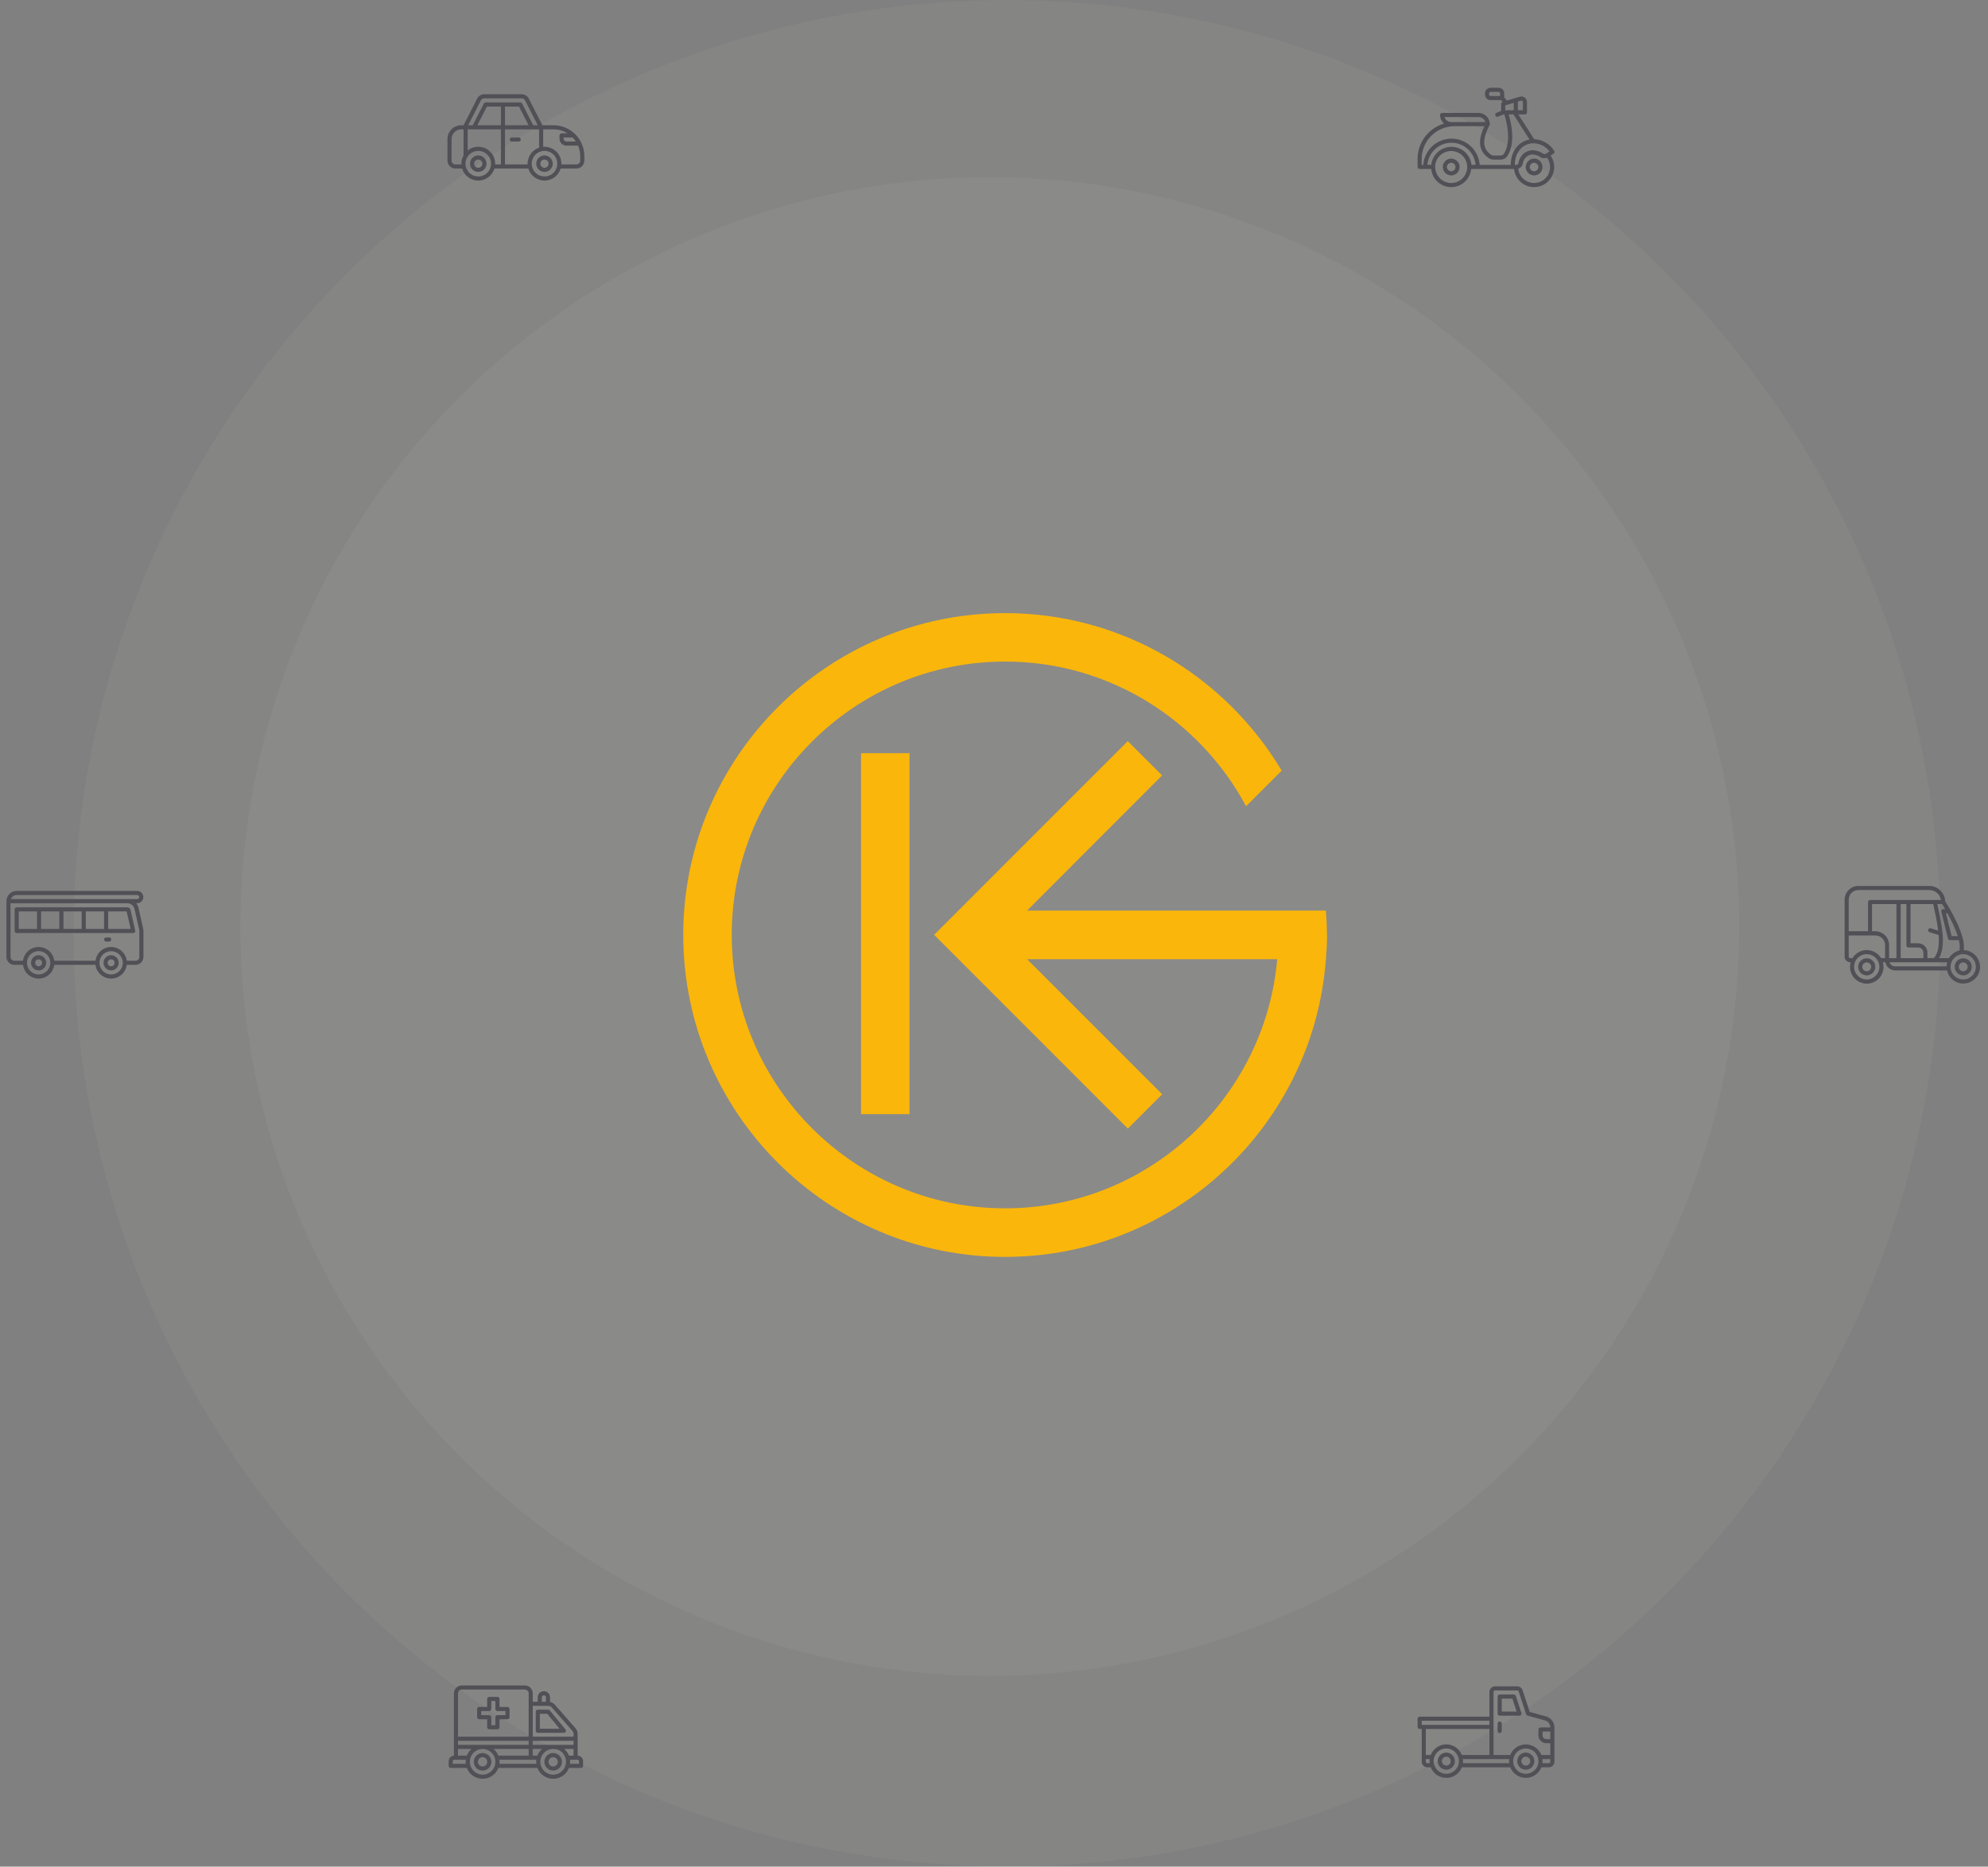 <svg width="541" height="508" viewBox="0 0 541 508" fill="none" xmlns="http://www.w3.org/2000/svg">
<rect x="0" y="0" width="541" height="508" fill="#808080" stroke="none"/>
<circle opacity="0.04" cx="274" cy="254" r="254" fill="#FFFCF4"/>
<circle opacity="0.04" cx="269.365" cy="252.146" r="203.942" fill="#FFFCF4"/>
<path d="M247.512 204.981H234.317V303.213H247.512V204.981Z" fill="#FAB60B"/>
<path d="M361.139 254.446C361.139 256.553 361.016 258.607 360.858 260.678V261.064H360.823C357.436 306.323 319.597 342.066 273.528 342.066C225.212 342.066 185.934 302.776 185.934 254.446C185.934 206.116 225.212 166.861 273.528 166.861C305.487 166.861 333.515 184.083 348.783 209.732L339.096 219.423C326.6 196.021 301.924 180.046 273.528 180.046C232.495 180.046 199.132 213.419 199.132 254.428C199.132 295.438 232.495 328.846 273.528 328.846C312.296 328.846 344.238 298.984 347.572 261.047H279.512L316.263 297.808L306.926 307.148L254.205 254.411L263.542 245.071L306.908 201.692L316.245 211.031L279.495 247.828H360.823C360.981 250.004 361.104 252.181 361.104 254.411L361.139 254.446Z" fill="#FAB60B"/>
<path d="M158.181 38.835C157.751 37.94 157.164 37.131 156.447 36.445C154.884 34.93 152.792 34.085 150.615 34.09H147.601L143.889 26.82C143.71 26.466 143.436 26.169 143.097 25.962C142.759 25.755 142.37 25.646 141.973 25.648H131.776C131.38 25.646 130.991 25.756 130.652 25.962C130.314 26.17 130.04 26.466 129.861 26.82L126.148 34.09H125.513C124.52 34.091 123.568 34.486 122.866 35.188C122.164 35.889 121.77 36.841 121.769 37.834V43.71C121.769 44.28 121.996 44.827 122.399 45.23C122.803 45.633 123.349 45.86 123.92 45.861H125.745C126.028 46.809 126.61 47.64 127.403 48.231C128.196 48.822 129.159 49.141 130.148 49.141C131.138 49.141 132.1 48.822 132.894 48.231C133.687 47.64 134.269 46.809 134.552 45.861H143.772C144.055 46.809 144.637 47.64 145.43 48.231C146.223 48.822 147.186 49.141 148.175 49.141C149.165 49.141 150.128 48.822 150.921 48.231C151.714 47.64 152.296 46.809 152.579 45.861H156.869C157.439 45.86 157.986 45.633 158.389 45.23C158.792 44.827 159.019 44.28 159.02 43.71V42.493C159.024 41.225 158.737 39.974 158.181 38.835ZM155.823 37.405C156.159 37.745 156.459 38.119 156.718 38.521H154.131C153.932 38.52 153.741 38.441 153.599 38.3C153.458 38.159 153.379 37.968 153.379 37.768V37.405H155.823ZM141.242 28.993L143.844 34.09H137.431V28.993H141.242ZM136.315 34.09H129.905L132.507 28.993H136.315V34.09ZM130.853 27.327C130.94 27.157 131.071 27.014 131.234 26.914C131.397 26.815 131.584 26.762 131.775 26.763H141.972C142.163 26.762 142.351 26.815 142.514 26.914C142.677 27.014 142.809 27.157 142.895 27.327L146.349 34.09H145.096L142.08 28.182C142.033 28.091 141.962 28.014 141.874 27.96C141.787 27.907 141.686 27.878 141.583 27.878H132.166C132.063 27.878 131.962 27.907 131.875 27.96C131.787 28.014 131.716 28.091 131.669 28.182L128.653 34.09H127.4L130.853 27.327ZM123.92 44.746C123.645 44.745 123.382 44.636 123.188 44.442C122.993 44.248 122.884 43.985 122.884 43.71V37.834C122.885 37.137 123.162 36.469 123.655 35.976C124.148 35.483 124.816 35.206 125.513 35.205H126.153V42.276C125.722 43.025 125.516 43.883 125.56 44.746H123.92ZM130.148 48.026C129.338 48.024 128.554 47.741 127.93 47.225C127.306 46.708 126.881 45.991 126.729 45.195V45.189C126.596 44.485 126.683 43.757 126.979 43.105C127.275 42.453 127.765 41.907 128.382 41.544C129 41.18 129.714 41.015 130.428 41.072C131.142 41.13 131.821 41.406 132.373 41.863C132.924 42.32 133.321 42.936 133.51 43.627C133.698 44.319 133.669 45.051 133.426 45.725C133.182 46.399 132.737 46.981 132.151 47.393C131.565 47.805 130.866 48.026 130.149 48.025L130.148 48.026ZM130.148 39.944C129.1 39.944 128.083 40.304 127.268 40.964V35.206H136.315V44.746H134.736C134.739 44.678 134.747 44.611 134.747 44.543C134.745 43.323 134.261 42.154 133.399 41.292C132.536 40.43 131.368 39.945 130.148 39.944V39.944ZM137.431 44.746V35.206H146.704V40.191C145.794 40.499 145.003 41.085 144.442 41.865C143.882 42.645 143.579 43.582 143.578 44.543C143.578 44.611 143.585 44.678 143.588 44.746H137.431ZM148.176 48.026C147.487 48.026 146.814 47.821 146.241 47.438C145.668 47.056 145.222 46.512 144.958 45.875C144.694 45.239 144.625 44.538 144.76 43.863C144.894 43.187 145.226 42.566 145.713 42.079C146.2 41.592 146.821 41.26 147.497 41.126C148.172 40.992 148.873 41.061 149.509 41.324C150.146 41.588 150.69 42.035 151.073 42.607C151.455 43.18 151.659 43.854 151.659 44.543C151.658 45.466 151.291 46.351 150.638 47.004C149.985 47.657 149.1 48.025 148.176 48.026ZM157.904 43.71C157.904 43.985 157.795 44.248 157.601 44.442C157.407 44.636 157.143 44.745 156.869 44.746H152.764C152.767 44.678 152.775 44.611 152.775 44.543C152.773 43.323 152.289 42.154 151.426 41.292C150.564 40.43 149.395 39.945 148.176 39.944C148.055 39.944 147.936 39.952 147.818 39.962V35.205H150.617C151.965 35.204 153.286 35.579 154.432 36.288H152.822C152.749 36.288 152.676 36.303 152.608 36.331C152.541 36.359 152.479 36.4 152.427 36.452C152.376 36.504 152.335 36.565 152.307 36.633C152.279 36.7 152.264 36.773 152.264 36.846V37.766C152.265 38.262 152.462 38.736 152.812 39.087C153.162 39.437 153.637 39.634 154.132 39.634H157.318C157.707 40.537 157.907 41.51 157.904 42.493V43.71Z" fill="#505056"/>
<path d="M130.148 42.301C129.705 42.301 129.272 42.433 128.903 42.679C128.534 42.925 128.247 43.275 128.077 43.685C127.908 44.094 127.863 44.545 127.95 44.98C128.036 45.415 128.25 45.814 128.563 46.128C128.876 46.441 129.276 46.655 129.711 46.741C130.145 46.828 130.596 46.783 131.006 46.614C131.415 46.444 131.765 46.157 132.012 45.788C132.258 45.42 132.39 44.986 132.39 44.543C132.389 43.949 132.153 43.379 131.732 42.959C131.312 42.539 130.743 42.302 130.148 42.301ZM130.148 45.669C129.926 45.669 129.708 45.603 129.523 45.479C129.337 45.355 129.193 45.179 129.108 44.974C129.022 44.768 129 44.541 129.044 44.323C129.087 44.105 129.194 43.904 129.352 43.746C129.509 43.589 129.71 43.482 129.928 43.438C130.147 43.395 130.373 43.417 130.579 43.502C130.785 43.588 130.961 43.732 131.085 43.917C131.208 44.102 131.274 44.32 131.274 44.543C131.274 44.841 131.155 45.127 130.944 45.339C130.733 45.549 130.447 45.668 130.148 45.669Z" fill="#505056"/>
<path d="M148.176 42.301C147.733 42.301 147.299 42.433 146.931 42.679C146.562 42.925 146.275 43.275 146.105 43.685C145.935 44.094 145.891 44.545 145.977 44.98C146.064 45.415 146.277 45.814 146.591 46.128C146.904 46.441 147.304 46.655 147.738 46.741C148.173 46.828 148.624 46.783 149.033 46.614C149.443 46.444 149.793 46.157 150.039 45.788C150.286 45.42 150.417 44.986 150.417 44.543C150.417 43.949 150.18 43.379 149.76 42.959C149.34 42.539 148.77 42.302 148.176 42.301ZM148.176 45.669C147.953 45.669 147.736 45.603 147.55 45.479C147.365 45.355 147.221 45.179 147.135 44.974C147.05 44.768 147.028 44.541 147.071 44.323C147.115 44.105 147.222 43.904 147.379 43.746C147.537 43.589 147.738 43.482 147.956 43.438C148.175 43.395 148.401 43.417 148.607 43.502C148.813 43.588 148.989 43.732 149.112 43.917C149.236 44.102 149.302 44.32 149.302 44.543C149.301 44.841 149.183 45.127 148.972 45.339C148.761 45.549 148.475 45.668 148.176 45.669Z" fill="#505056"/>
<path d="M141.159 37.406H139.289C139.141 37.406 138.999 37.465 138.895 37.569C138.79 37.674 138.731 37.816 138.731 37.964C138.731 38.112 138.79 38.253 138.895 38.358C138.999 38.463 139.141 38.521 139.289 38.521H141.159C141.307 38.521 141.449 38.463 141.553 38.358C141.658 38.253 141.717 38.112 141.717 37.964C141.717 37.816 141.658 37.674 141.553 37.569C141.449 37.465 141.307 37.406 141.159 37.406Z" fill="#505056"/>
<path d="M423.013 41.461C423.029 41.389 423.03 41.314 423.017 41.241C423.003 41.168 422.976 41.099 422.935 41.037C422.354 40.107 421.553 39.333 420.604 38.783C419.655 38.233 418.585 37.923 417.489 37.881L413.18 31.126H414.983C415.131 31.126 415.273 31.067 415.378 30.963C415.482 30.858 415.541 30.716 415.541 30.568V27.771C415.541 27.534 415.487 27.301 415.381 27.09C415.275 26.879 415.121 26.695 414.932 26.554C414.742 26.413 414.522 26.318 414.29 26.278C414.057 26.237 413.818 26.251 413.592 26.319L410.061 27.385L409.344 26.489V25.405C409.343 25.004 409.183 24.619 408.9 24.336C408.616 24.052 408.231 23.892 407.83 23.892H405.625C405.224 23.892 404.839 24.052 404.555 24.336C404.272 24.619 404.112 25.004 404.112 25.405V25.724C404.112 26.125 404.272 26.51 404.555 26.794C404.839 27.078 405.224 27.237 405.625 27.238H408.514L408.911 27.732C408.797 27.767 408.697 27.838 408.627 27.934C408.556 28.029 408.518 28.145 408.518 28.265V30.192L407.246 30.702C407.125 30.751 407.026 30.839 406.964 30.953C406.902 31.067 406.882 31.199 406.906 31.326C406.931 31.453 406.999 31.567 407.099 31.65C407.199 31.732 407.324 31.778 407.454 31.778C407.642 31.778 407.618 31.74 409.183 31.127H409.402C410.783 35.748 410.74 39.551 409.262 41.858C409.168 42.002 409.04 42.12 408.889 42.201C408.737 42.281 408.568 42.323 408.397 42.321H406.392C406.185 42.322 405.982 42.26 405.81 42.144C403.417 40.539 403.278 38.04 405.36 34.041C405.408 33.94 405.429 33.827 405.419 33.715C405.401 32.919 405.072 32.161 404.503 31.605C403.934 31.048 403.169 30.735 402.373 30.734H392.451C392.303 30.734 392.162 30.793 392.057 30.898C391.952 31.002 391.894 31.144 391.894 31.292C391.894 31.737 391.991 32.178 392.18 32.581C392.369 32.985 392.644 33.342 392.986 33.628C390.893 34.243 389.056 35.522 387.752 37.272C386.449 39.022 385.751 41.149 385.762 43.331L385.775 45.434C385.776 45.581 385.835 45.722 385.94 45.826C386.044 45.93 386.185 45.988 386.333 45.988H389.477C389.609 47.339 390.24 48.593 391.245 49.504C392.251 50.416 393.56 50.921 394.917 50.921C396.275 50.921 397.584 50.416 398.589 49.504C399.595 48.593 400.225 47.339 400.358 45.988H412.035C412.115 46.82 412.386 47.622 412.825 48.333C413.264 49.044 413.86 49.645 414.567 50.09C415.275 50.534 416.075 50.811 416.906 50.898C417.737 50.985 418.577 50.881 419.361 50.593C420.146 50.304 420.854 49.84 421.431 49.236C422.008 48.632 422.439 47.903 422.69 47.106C422.942 46.309 423.007 45.465 422.882 44.639C422.756 43.813 422.443 43.027 421.966 42.341C422.29 42.123 422.582 41.93 422.766 41.814C422.828 41.775 422.882 41.723 422.925 41.663C422.968 41.602 422.998 41.533 423.013 41.461ZM421.675 41.193C420.774 41.792 420.701 41.881 420.516 41.919C420.412 41.943 420.304 41.945 420.199 41.926C420.094 41.907 419.994 41.867 419.905 41.808C419.158 41.291 418.288 40.979 417.383 40.903C415.382 40.789 413.631 42.104 413.202 44.397C413.18 44.5 413.132 44.596 413.063 44.675C412.994 44.754 412.906 44.815 412.807 44.851C412.616 44.878 412.422 44.885 412.23 44.871C412.254 43.074 412.784 41.576 413.779 40.514C414.218 40.045 414.747 39.669 415.335 39.408C415.922 39.147 416.556 39.007 417.199 38.995C418.065 38.984 418.922 39.178 419.699 39.56C420.477 39.942 421.154 40.501 421.675 41.193ZM413.065 27.643L413.914 27.388C413.974 27.37 414.036 27.366 414.097 27.377C414.158 27.387 414.216 27.412 414.265 27.449C414.315 27.487 414.356 27.535 414.384 27.591C414.411 27.647 414.426 27.708 414.426 27.771V30.011H413.065V27.643ZM411.936 30.011H409.633V28.679L411.949 27.982L411.936 30.011ZM408.228 26.123H405.625C405.519 26.123 405.418 26.081 405.344 26.006C405.269 25.931 405.227 25.83 405.227 25.725V25.406C405.227 25.301 405.269 25.199 405.344 25.125C405.418 25.05 405.519 25.008 405.625 25.008H407.83C407.936 25.008 408.037 25.05 408.112 25.125C408.186 25.199 408.228 25.3 408.228 25.406V26.123ZM402.373 31.849C402.789 31.85 403.193 31.984 403.526 32.232C403.86 32.48 404.105 32.828 404.225 33.226H394.943C394.527 33.225 394.123 33.091 393.79 32.843C393.456 32.596 393.211 32.247 393.091 31.849H402.373ZM386.878 43.324C386.871 42.147 387.097 40.98 387.543 39.891C387.989 38.801 388.646 37.811 389.476 36.976C390.306 36.141 391.293 35.479 392.38 35.027C393.467 34.574 394.632 34.342 395.81 34.341H403.965C402.644 37.127 401.695 40.727 405.185 43.068C405.541 43.309 405.962 43.438 406.392 43.436H408.397C408.755 43.438 409.109 43.35 409.425 43.179C409.74 43.008 410.008 42.76 410.202 42.459C411.844 39.891 411.964 35.982 410.565 31.126H411.857L416.23 37.981C414.978 38.203 413.832 38.824 412.964 39.752C411.772 41.024 411.147 42.788 411.12 44.874H402.677C402.536 42.934 401.666 41.119 400.242 39.794C398.818 38.47 396.945 37.733 395 37.733C393.055 37.733 391.182 38.47 389.758 39.794C388.334 41.119 387.464 42.934 387.324 44.874H386.887L386.878 43.324ZM389.481 44.873H388.44C388.579 43.229 389.331 41.698 390.546 40.581C391.761 39.465 393.35 38.846 395 38.846C396.65 38.846 398.24 39.465 399.454 40.581C400.669 41.698 401.421 43.229 401.56 44.873H400.441C400.302 43.526 399.669 42.279 398.664 41.371C397.659 40.464 396.354 39.961 395 39.959C393.636 39.955 392.319 40.453 391.3 41.36C390.282 42.267 389.634 43.518 389.481 44.873ZM394.917 49.805C393.806 49.803 392.738 49.376 391.932 48.612C391.125 47.848 390.64 46.805 390.577 45.696C390.335 43.46 392.231 41.099 394.917 41.099C396.072 41.099 397.179 41.558 397.995 42.374C398.812 43.191 399.27 44.298 399.27 45.452C399.27 46.607 398.812 47.714 397.995 48.53C397.179 49.347 396.072 49.805 394.917 49.805ZM417.475 49.805C416.402 49.803 415.366 49.405 414.568 48.687C413.769 47.969 413.263 46.982 413.147 45.915C413.16 45.91 413.172 45.904 413.184 45.899C413.485 45.809 413.755 45.638 413.966 45.405C414.177 45.172 414.321 44.886 414.381 44.577C414.659 43.094 415.728 41.953 417.236 42.042C417.945 42.106 418.626 42.355 419.209 42.764C419.474 42.938 419.778 43.043 420.093 43.071C420.409 43.099 420.726 43.048 421.018 42.923C421.483 43.574 421.759 44.341 421.817 45.138C421.875 45.936 421.712 46.734 421.346 47.445C420.98 48.157 420.425 48.753 419.742 49.17C419.06 49.586 418.275 49.806 417.475 49.806V49.805Z" fill="#505056"/>
<path d="M417.322 43.18C416.879 43.211 416.454 43.37 416.1 43.638C415.746 43.907 415.478 44.273 415.33 44.691C415.181 45.11 415.158 45.563 415.263 45.995C415.368 46.426 415.597 46.818 415.922 47.121C416.247 47.424 416.653 47.626 417.091 47.701C417.529 47.776 417.979 47.722 418.387 47.544C418.794 47.367 419.141 47.075 419.384 46.703C419.628 46.331 419.757 45.897 419.757 45.452C419.757 43.995 418.402 43.019 417.322 43.18ZM418.641 45.451C418.641 45.681 418.573 45.906 418.446 46.097C418.318 46.288 418.136 46.438 417.923 46.526C417.711 46.614 417.477 46.637 417.251 46.592C417.026 46.547 416.818 46.437 416.655 46.274C416.493 46.111 416.382 45.904 416.337 45.678C416.292 45.452 416.315 45.218 416.403 45.006C416.491 44.793 416.64 44.612 416.832 44.484C417.023 44.356 417.248 44.288 417.478 44.288C417.631 44.288 417.782 44.318 417.923 44.376C418.064 44.434 418.193 44.52 418.301 44.628C418.409 44.736 418.494 44.864 418.553 45.006C418.611 45.147 418.641 45.298 418.641 45.451Z" fill="#505056"/>
<path d="M394.917 43.171C394.466 43.171 394.025 43.304 393.65 43.555C393.275 43.805 392.983 44.162 392.81 44.578C392.637 44.995 392.592 45.453 392.679 45.896C392.767 46.338 392.984 46.745 393.303 47.064C393.621 47.383 394.028 47.601 394.47 47.69C394.912 47.778 395.371 47.733 395.788 47.561C396.205 47.389 396.561 47.097 396.813 46.723C397.064 46.348 397.198 45.907 397.199 45.456V45.451C397.198 44.847 396.957 44.267 396.53 43.839C396.102 43.412 395.522 43.171 394.917 43.171ZM396.084 45.454C396.083 45.685 396.015 45.91 395.886 46.102C395.758 46.293 395.575 46.442 395.362 46.53C395.149 46.618 394.915 46.641 394.689 46.596C394.463 46.551 394.255 46.44 394.092 46.276C393.929 46.113 393.818 45.905 393.773 45.679C393.728 45.453 393.752 45.218 393.84 45.005C393.928 44.792 394.078 44.611 394.27 44.482C394.461 44.354 394.687 44.286 394.917 44.286C395.227 44.287 395.523 44.41 395.742 44.629C395.96 44.848 396.083 45.145 396.084 45.454Z" fill="#505056"/>
<path d="M38.984 252.821L37.693 247.117C37.584 246.638 37.363 246.191 37.048 245.813H37.327C37.77 245.813 38.196 245.637 38.51 245.323C38.824 245.009 39 244.584 39 244.14C39 243.696 38.824 243.271 38.51 242.957C38.196 242.643 37.77 242.467 37.327 242.467H4.538C3.801 242.468 3.094 242.76 2.572 243.281C2.05 243.801 1.755 244.507 1.751 245.244C1.751 245.248 1.751 245.252 1.751 245.256V260.433C1.751 261.003 1.978 261.55 2.381 261.953C2.785 262.356 3.331 262.583 3.902 262.584H6.258C6.393 263.617 6.898 264.565 7.681 265.253C8.464 265.94 9.47 266.319 10.512 266.319C11.554 266.319 12.56 265.94 13.343 265.253C14.125 264.565 14.631 263.617 14.766 262.584H25.984C26.119 263.617 26.625 264.565 27.408 265.253C28.191 265.94 29.197 266.319 30.238 266.319C31.28 266.319 32.286 265.94 33.069 265.253C33.852 264.565 34.358 263.617 34.493 262.584H36.887C37.458 262.583 38.004 262.356 38.407 261.953C38.811 261.55 39.038 261.003 39.038 260.433V253.298C39.039 253.137 39.021 252.977 38.984 252.821ZM4.538 243.58H37.328C37.476 243.58 37.618 243.639 37.723 243.743C37.827 243.848 37.886 243.99 37.886 244.138C37.886 244.286 37.827 244.428 37.723 244.532C37.618 244.637 37.476 244.695 37.328 244.695H2.961C3.077 244.37 3.291 244.088 3.573 243.888C3.855 243.689 4.193 243.582 4.538 243.581V243.58ZM10.511 265.207C9.669 265.206 8.861 264.871 8.265 264.276C7.669 263.68 7.334 262.873 7.332 262.031V262.026V262.022C7.332 261.179 7.667 260.371 8.263 259.775C8.859 259.178 9.668 258.844 10.511 258.844C11.354 258.844 12.162 259.178 12.758 259.775C13.355 260.371 13.69 261.179 13.69 262.022V262.031C13.688 262.873 13.352 263.68 12.757 264.276C12.161 264.871 11.353 265.206 10.511 265.207ZM30.239 265.207C29.397 265.206 28.59 264.871 27.994 264.276C27.398 263.681 27.062 262.875 27.06 262.033V262.026V262.02C27.069 261.183 27.408 260.382 28.004 259.793C28.599 259.204 29.403 258.874 30.241 258.875C31.079 258.875 31.882 259.207 32.477 259.796C33.072 260.386 33.41 261.187 33.418 262.024V262.029C33.417 262.871 33.081 263.679 32.485 264.275C31.89 264.871 31.081 265.206 30.239 265.207ZM37.924 260.433C37.923 260.707 37.814 260.97 37.62 261.165C37.426 261.359 37.163 261.468 36.888 261.468H34.493C34.358 260.435 33.853 259.486 33.07 258.798C32.287 258.11 31.281 257.731 30.238 257.731C29.196 257.731 28.19 258.11 27.407 258.798C26.624 259.486 26.119 260.435 25.984 261.468H14.765C14.631 260.435 14.125 259.486 13.342 258.798C12.559 258.11 11.553 257.731 10.511 257.731C9.469 257.731 8.462 258.11 7.679 258.798C6.896 259.486 6.391 260.435 6.257 261.468H3.898C3.624 261.468 3.361 261.359 3.167 261.165C2.972 260.97 2.863 260.707 2.863 260.433V245.813H34.662C35.114 245.811 35.553 245.964 35.906 246.246C36.259 246.528 36.505 246.922 36.603 247.363L37.896 253.076C37.913 253.149 37.922 253.224 37.922 253.299L37.924 260.433Z" fill="#505056"/>
<path d="M10.511 259.963C10.103 259.963 9.704 260.084 9.364 260.311C9.025 260.538 8.76 260.86 8.604 261.237C8.447 261.615 8.406 262.03 8.486 262.43C8.566 262.831 8.762 263.198 9.051 263.487C9.34 263.776 9.707 263.973 10.108 264.052C10.508 264.132 10.923 264.091 11.301 263.935C11.678 263.779 12 263.514 12.227 263.175C12.454 262.835 12.575 262.436 12.575 262.028C12.574 261.48 12.357 260.956 11.97 260.569C11.583 260.182 11.058 259.964 10.511 259.963ZM10.511 262.976C10.323 262.976 10.14 262.921 9.984 262.817C9.828 262.712 9.706 262.564 9.634 262.391C9.562 262.217 9.543 262.026 9.58 261.842C9.617 261.658 9.707 261.489 9.84 261.356C9.972 261.224 10.142 261.133 10.326 261.097C10.51 261.06 10.701 261.079 10.874 261.151C11.047 261.223 11.196 261.344 11.3 261.5C11.404 261.656 11.46 261.84 11.46 262.028C11.459 262.279 11.359 262.52 11.181 262.698C11.004 262.876 10.762 262.976 10.511 262.976Z" fill="#505056"/>
<path d="M30.239 259.963C29.831 259.963 29.431 260.084 29.092 260.311C28.752 260.538 28.488 260.86 28.331 261.237C28.175 261.615 28.134 262.03 28.214 262.43C28.293 262.831 28.49 263.198 28.779 263.487C29.067 263.776 29.435 263.973 29.836 264.052C30.236 264.132 30.651 264.091 31.028 263.935C31.406 263.779 31.728 263.514 31.955 263.175C32.182 262.835 32.303 262.436 32.303 262.028C32.302 261.48 32.085 260.956 31.698 260.569C31.311 260.182 30.786 259.964 30.239 259.963ZM30.239 262.976C30.051 262.976 29.868 262.921 29.711 262.817C29.555 262.712 29.434 262.564 29.362 262.391C29.29 262.217 29.271 262.026 29.308 261.842C29.344 261.658 29.435 261.489 29.567 261.356C29.7 261.224 29.869 261.133 30.053 261.097C30.238 261.06 30.428 261.079 30.602 261.151C30.775 261.223 30.923 261.344 31.028 261.5C31.132 261.656 31.188 261.84 31.187 262.028C31.187 262.279 31.087 262.52 30.909 262.698C30.731 262.876 30.49 262.976 30.239 262.976Z" fill="#505056"/>
<path d="M35.517 247.616C35.476 247.421 35.368 247.245 35.213 247.12C35.057 246.995 34.863 246.927 34.663 246.928H4.537C4.39 246.928 4.248 246.987 4.143 247.092C4.039 247.196 3.98 247.338 3.98 247.486V253.368C3.98 253.516 4.039 253.658 4.143 253.763C4.248 253.867 4.39 253.926 4.537 253.926H36.251C36.334 253.926 36.417 253.907 36.492 253.871C36.568 253.834 36.634 253.782 36.686 253.716C36.738 253.651 36.775 253.574 36.794 253.493C36.813 253.411 36.813 253.327 36.795 253.245L35.517 247.616ZM17.265 248.044H22.234V252.811H17.265V248.044ZM16.149 252.811H11.18V248.044H16.151L16.149 252.811ZM23.349 248.044H28.318V252.811H23.349V248.044ZM5.095 248.044H10.066V252.811H5.095V248.044ZM29.434 252.811V248.044H34.471L35.552 252.811H29.434Z" fill="#505056"/>
<path d="M29.731 255.127H28.876C28.728 255.127 28.586 255.186 28.482 255.29C28.377 255.395 28.318 255.537 28.318 255.685C28.318 255.833 28.377 255.974 28.482 256.079C28.586 256.184 28.728 256.242 28.876 256.242H29.731C29.879 256.242 30.021 256.184 30.125 256.079C30.23 255.974 30.288 255.833 30.288 255.685C30.288 255.537 30.23 255.395 30.125 255.29C30.021 255.186 29.879 255.127 29.731 255.127Z" fill="#505056"/>
<path d="M507.998 260.799C506.724 260.799 505.672 261.851 505.672 263.126C505.672 264.4 506.724 265.452 507.998 265.452C509.273 265.452 510.325 264.4 510.325 263.126C510.325 261.819 509.273 260.799 507.998 260.799ZM507.998 264.336C507.329 264.336 506.787 263.795 506.787 263.126C506.787 262.456 507.329 261.915 507.998 261.915C508.668 261.915 509.209 262.456 509.209 263.126C509.209 263.795 508.668 264.336 507.998 264.336Z" fill="#505056"/>
<path d="M534.383 258.569C534.543 257.294 534.383 256.274 534.065 255.159C533.364 252.546 531.898 249.678 530.782 247.702C530.113 246.492 529.572 245.599 529.348 245.312C529.253 242.954 527.309 241.106 524.983 241.106H505.736C503.665 241.106 502.008 242.795 501.976 244.866V260.353C501.976 261.182 502.645 261.851 503.505 261.883H503.633C502.932 264.305 504.334 266.822 506.756 267.523C509.177 268.224 511.695 266.822 512.396 264.4C512.619 263.572 512.619 262.711 512.396 261.883H513.065C513.32 263.189 514.467 264.113 515.805 264.113H529.858C530.4 266.567 532.822 268.128 535.276 267.555C537.729 266.981 539.291 264.591 538.717 262.138C538.239 260.098 536.486 258.632 534.383 258.569ZM530.368 260.767H527.66C528.584 259.206 528.902 257.039 528.616 254.012C528.393 251.558 527.787 248.754 527.213 246.045H528.52C528.679 246.332 528.998 246.81 529.348 247.416H528.839C528.488 247.416 528.201 247.766 528.297 248.117L530.113 255.446C530.177 255.701 530.4 255.86 530.655 255.86H533.077C533.109 255.988 533.141 256.147 533.172 256.274C533.332 257.071 533.364 257.868 533.236 258.664C532.057 258.951 531.006 259.716 530.368 260.767ZM524.505 260.767V259.206C524.505 257.836 523.39 256.752 522.019 256.72H519.916V246.045H526.098C526.64 248.499 527.182 251.016 527.437 253.279L525.429 252.642C525.142 252.546 524.824 252.705 524.728 252.992C524.632 253.279 524.792 253.598 525.078 253.693C525.078 253.693 525.078 253.693 525.11 253.693L527.564 254.458C527.787 257.453 527.405 259.461 526.289 260.736L524.505 260.767ZM514.085 260.767V257.198C514.085 255.127 512.396 253.47 510.325 253.438H509.432V246.045H516.092V260.767H514.085ZM517.239 260.767V246.045H518.801V257.294C518.801 257.613 519.056 257.868 519.374 257.868H522.051C522.784 257.868 523.39 258.473 523.421 259.238V260.767H517.239ZM532.79 254.777H531.101L529.54 248.563H529.986C531.197 250.825 532.025 252.482 532.79 254.777ZM505.736 242.222H525.015C526.608 242.222 527.946 243.369 528.233 244.93H508.922C508.604 244.93 508.381 245.185 508.349 245.472V253.438H503.091V244.835C503.091 243.401 504.27 242.222 505.736 242.222ZM507.998 266.567C506.086 266.567 504.557 265.037 504.557 263.126C504.557 261.214 506.086 259.684 507.998 259.684C509.91 259.684 511.44 261.214 511.44 263.126C511.44 265.006 509.878 266.567 507.998 266.567ZM507.998 258.569C506.405 258.569 504.939 259.397 504.111 260.767H503.505C503.282 260.767 503.123 260.576 503.091 260.385V254.585H510.356C511.822 254.585 512.969 255.765 513.001 257.23V260.767H511.918C511.057 259.397 509.592 258.569 507.998 258.569ZM514.18 261.883H529.89C529.795 262.233 529.731 262.616 529.731 262.998H515.774C515.041 262.998 514.403 262.552 514.18 261.883ZM534.256 266.567C532.344 266.567 530.814 265.037 530.814 263.126C530.814 261.214 532.344 259.684 534.256 259.684C536.168 259.684 537.697 261.214 537.697 263.126C537.697 265.006 536.168 266.567 534.256 266.567Z" fill="#505056"/>
<path d="M534.256 260.799C532.981 260.799 531.93 261.851 531.93 263.126C531.93 264.4 532.981 265.452 534.256 265.452C535.531 265.452 536.582 264.4 536.582 263.126C536.582 261.819 535.531 260.799 534.256 260.799ZM534.256 264.336C533.587 264.336 533.045 263.795 533.045 263.126C533.045 262.456 533.587 261.915 534.256 261.915C534.925 261.915 535.467 262.456 535.467 263.126C535.467 263.795 534.925 264.336 534.256 264.336Z" fill="#505056"/>
<path d="M146.36 471.593H153.459C153.565 471.594 153.669 471.563 153.758 471.507C153.847 471.45 153.919 471.369 153.964 471.274C154.009 471.178 154.026 471.072 154.013 470.967C154 470.862 153.957 470.763 153.89 470.681L149.616 465.496C149.564 465.432 149.499 465.381 149.424 465.346C149.35 465.311 149.269 465.293 149.186 465.293H146.36C146.287 465.293 146.214 465.307 146.146 465.335C146.079 465.363 146.017 465.404 145.965 465.456C145.914 465.508 145.872 465.569 145.844 465.637C145.816 465.705 145.802 465.777 145.802 465.851V471.036C145.802 471.184 145.861 471.326 145.965 471.43C146.07 471.535 146.212 471.593 146.36 471.593ZM146.917 466.408H148.925L152.277 470.478H146.917V466.408Z" fill="#505056"/>
<path d="M130.4 467.894H132.58V470.074C132.58 470.222 132.639 470.364 132.743 470.468C132.848 470.573 132.989 470.632 133.137 470.632H135.368C135.516 470.632 135.658 470.573 135.762 470.468C135.867 470.364 135.926 470.222 135.926 470.074V467.894H138.106C138.253 467.894 138.395 467.835 138.5 467.731C138.604 467.626 138.663 467.484 138.663 467.336V465.106C138.663 464.958 138.604 464.816 138.5 464.711C138.395 464.607 138.253 464.548 138.106 464.548H135.926V462.368C135.926 462.22 135.867 462.078 135.762 461.974C135.658 461.869 135.516 461.811 135.368 461.811H133.137C132.989 461.811 132.848 461.869 132.743 461.974C132.639 462.079 132.58 462.22 132.58 462.368V464.548H130.4C130.252 464.548 130.11 464.607 130.006 464.711C129.901 464.816 129.842 464.958 129.842 465.106V467.336C129.842 467.484 129.901 467.626 130.006 467.731C130.11 467.835 130.252 467.894 130.4 467.894ZM130.958 465.663H133.137C133.285 465.663 133.427 465.605 133.532 465.5C133.636 465.396 133.695 465.254 133.695 465.106V462.926H134.81V465.106C134.81 465.254 134.869 465.395 134.974 465.5C135.078 465.605 135.22 465.663 135.368 465.663H137.548V466.779H135.368C135.22 466.779 135.078 466.838 134.974 466.942C134.869 467.047 134.81 467.189 134.81 467.336V469.516H133.695V467.336C133.695 467.189 133.636 467.047 133.532 466.942C133.427 466.838 133.285 466.779 133.137 466.779H130.958V465.663Z" fill="#505056"/>
<path d="M157.203 477.806V471.945C157.203 471.346 156.985 470.767 156.59 470.316L151.033 463.978C150.678 463.574 150.202 463.297 149.677 463.187V461.933C149.677 461.49 149.5 461.064 149.187 460.751C148.873 460.437 148.447 460.261 148.004 460.261C147.56 460.261 147.135 460.437 146.821 460.751C146.507 461.064 146.331 461.49 146.331 461.933V463.134H144.98V460.843C144.979 460.273 144.752 459.726 144.349 459.323C143.946 458.92 143.399 458.693 142.829 458.692H125.679C125.108 458.693 124.562 458.92 124.158 459.323C123.755 459.726 123.528 460.273 123.528 460.843V477.811C123.143 477.832 122.78 478 122.515 478.28C122.249 478.56 122.101 478.93 122.1 479.316V480.591C122.1 480.739 122.159 480.88 122.263 480.985C122.368 481.09 122.51 481.148 122.658 481.148H127.028C127.363 482.016 127.953 482.761 128.721 483.287C129.488 483.813 130.396 484.095 131.326 484.095C132.256 484.095 133.164 483.813 133.932 483.287C134.699 482.761 135.289 482.016 135.624 481.148H146.231C146.568 482.016 147.158 482.762 147.926 483.288C148.694 483.814 149.603 484.095 150.533 484.095C151.464 484.095 152.373 483.814 153.14 483.288C153.908 482.762 154.499 482.016 154.835 481.148H158.117C158.265 481.148 158.407 481.09 158.512 480.985C158.616 480.88 158.675 480.739 158.675 480.591V479.316C158.674 478.922 158.52 478.545 158.245 478.263C157.971 477.981 157.597 477.817 157.203 477.806ZM154.833 477.802C154.56 477.099 154.119 476.474 153.548 475.982H156.088V477.802H154.833ZM146.232 477.802H144.98V475.983H147.517C146.946 476.474 146.504 477.099 146.232 477.802ZM135.621 477.802C135.345 477.1 134.902 476.475 134.329 475.983H143.864V477.802H135.621ZM124.643 474.867V473.752H143.864V474.867H124.643ZM127.031 477.803H124.643V475.983H128.323C127.75 476.475 127.307 477.099 127.031 477.802V477.803ZM156.088 474.867H144.98V473.752H156.088V474.867ZM147.446 461.933C147.446 461.786 147.505 461.644 147.609 461.539C147.714 461.435 147.856 461.376 148.004 461.376C148.152 461.376 148.293 461.435 148.398 461.539C148.503 461.644 148.561 461.786 148.561 461.933V463.134H147.446V461.933ZM146.876 464.25C146.88 464.25 146.884 464.25 146.888 464.25H149.119C149.123 464.25 149.127 464.25 149.131 464.25H149.173C149.366 464.25 149.557 464.292 149.733 464.372C149.909 464.452 150.066 464.568 150.193 464.713L155.751 471.05C155.968 471.298 156.088 471.616 156.088 471.945V472.637H144.98V464.25H146.876ZM125.679 459.808H142.829C143.103 459.808 143.367 459.917 143.561 460.111C143.755 460.306 143.864 460.569 143.864 460.843V472.637H124.643V460.843C124.643 460.569 124.752 460.306 124.947 460.111C125.141 459.917 125.404 459.808 125.679 459.808ZM123.215 480.033V479.316C123.215 479.21 123.257 479.109 123.332 479.034C123.407 478.96 123.508 478.918 123.614 478.918H126.749C126.699 479.288 126.699 479.663 126.749 480.033H123.215ZM131.326 482.979C130.409 482.97 129.532 482.601 128.884 481.951C128.236 481.302 127.87 480.424 127.863 479.507C127.856 478.589 128.209 477.706 128.847 477.047C129.485 476.388 130.357 476.006 131.274 475.983H131.378C132.299 476 133.176 476.38 133.819 477.04C134.462 477.699 134.819 478.586 134.812 479.507C134.805 480.428 134.435 481.31 133.782 481.96C133.13 482.61 132.247 482.976 131.326 482.98V482.979ZM135.904 478.918H145.953C145.905 479.288 145.905 479.663 145.953 480.033H135.905C135.954 479.663 135.953 479.288 135.904 478.918ZM150.534 482.981C149.614 482.98 148.732 482.617 148.077 481.971C147.423 481.324 147.05 480.446 147.038 479.527C147.026 478.607 147.376 477.72 148.013 477.057C148.65 476.393 149.523 476.008 150.442 475.983H150.454C150.485 475.994 153.133 475.846 153.898 478.514C154.047 479.035 154.072 479.584 153.973 480.116C153.874 480.649 153.653 481.151 153.327 481.584C153.001 482.017 152.579 482.368 152.094 482.611C151.61 482.853 151.076 482.979 150.534 482.981ZM157.56 480.033H155.113C155.16 479.663 155.16 479.288 155.113 478.918H157.163C157.268 478.918 157.37 478.96 157.444 479.034C157.519 479.109 157.561 479.21 157.561 479.316L157.56 480.033Z" fill="#505056"/>
<path d="M131.326 477.094C130.855 477.094 130.394 477.234 130.001 477.496C129.609 477.758 129.303 478.131 129.123 478.566C128.942 479.002 128.895 479.482 128.987 479.944C129.079 480.407 129.306 480.832 129.64 481.166C129.973 481.499 130.398 481.726 130.861 481.818C131.323 481.91 131.803 481.863 132.239 481.683C132.674 481.502 133.047 481.196 133.309 480.804C133.571 480.412 133.711 479.951 133.711 479.479C133.71 478.847 133.459 478.241 133.012 477.794C132.565 477.347 131.959 477.095 131.326 477.094ZM131.326 480.749C131.075 480.749 130.83 480.674 130.621 480.535C130.412 480.395 130.249 480.197 130.153 479.965C130.057 479.733 130.032 479.478 130.081 479.231C130.13 478.985 130.251 478.759 130.428 478.581C130.606 478.404 130.832 478.283 131.079 478.234C131.325 478.185 131.58 478.21 131.812 478.306C132.044 478.402 132.242 478.565 132.382 478.774C132.521 478.983 132.596 479.228 132.596 479.479C132.595 479.816 132.461 480.138 132.223 480.376C131.985 480.614 131.663 480.748 131.326 480.749Z" fill="#505056"/>
<path d="M150.534 477.095C150.062 477.095 149.601 477.234 149.208 477.496C148.816 477.758 148.51 478.131 148.329 478.567C148.148 479.003 148.101 479.482 148.193 479.945C148.285 480.408 148.512 480.833 148.846 481.167C149.179 481.5 149.605 481.728 150.067 481.82C150.53 481.912 151.01 481.864 151.446 481.683C151.882 481.503 152.254 481.197 152.516 480.804C152.778 480.412 152.918 479.95 152.917 479.479C152.916 478.847 152.664 478.242 152.217 477.795C151.771 477.348 151.165 477.097 150.534 477.095ZM150.534 480.75C150.283 480.75 150.037 480.676 149.828 480.537C149.619 480.398 149.456 480.199 149.36 479.968C149.263 479.736 149.238 479.48 149.286 479.234C149.335 478.988 149.456 478.761 149.633 478.583C149.811 478.406 150.037 478.284 150.283 478.235C150.529 478.186 150.785 478.211 151.017 478.306C151.249 478.402 151.447 478.565 151.587 478.773C151.727 478.982 151.802 479.227 151.802 479.479C151.8 479.815 151.666 480.136 151.428 480.374C151.191 480.612 150.87 480.747 150.534 480.75Z" fill="#505056"/>
<path d="M420.73 467.132L416.283 465.904L414.333 459.977C414.233 459.675 414.04 459.412 413.782 459.226C413.524 459.04 413.214 458.939 412.896 458.939H406.838C406.437 458.94 406.052 459.1 405.768 459.383C405.485 459.667 405.325 460.052 405.325 460.453V467.194H386.336C386.188 467.194 386.046 467.253 385.941 467.358C385.837 467.462 385.778 467.604 385.778 467.752V469.983C385.778 470.13 385.837 470.272 385.941 470.377C386.046 470.481 386.188 470.54 386.336 470.54H386.9V479.456C386.9 479.858 387.06 480.242 387.344 480.526C387.627 480.81 388.012 480.969 388.413 480.97H389.351C389.686 481.82 390.268 482.549 391.023 483.063C391.778 483.577 392.67 483.852 393.583 483.852C394.497 483.852 395.389 483.577 396.144 483.063C396.899 482.549 397.481 481.82 397.816 480.97H410.99C411.325 481.82 411.908 482.549 412.663 483.063C413.418 483.577 414.31 483.852 415.223 483.852C416.136 483.852 417.028 483.577 417.783 483.063C418.538 482.549 419.121 481.82 419.456 480.97H421.497C421.898 480.969 422.283 480.81 422.566 480.526C422.85 480.242 423.01 479.858 423.01 479.456V470.126C423.009 469.447 422.785 468.786 422.373 468.246C421.962 467.705 421.385 467.314 420.73 467.132ZM406.44 460.451C406.44 460.346 406.482 460.245 406.557 460.17C406.631 460.095 406.733 460.053 406.838 460.053H412.896C412.98 460.053 413.061 460.08 413.129 460.129C413.197 460.178 413.248 460.247 413.274 460.326L415.317 466.537C415.346 466.624 415.396 466.703 415.462 466.767C415.529 466.83 415.61 466.876 415.699 466.9L420.433 468.208C420.851 468.324 421.22 468.574 421.484 468.919C421.748 469.264 421.892 469.685 421.894 470.12H419.221C419.147 470.12 419.075 470.134 419.007 470.162C418.94 470.19 418.878 470.231 418.826 470.283C418.774 470.335 418.733 470.396 418.705 470.464C418.677 470.531 418.663 470.604 418.663 470.677V472.271C418.664 472.841 418.891 473.388 419.294 473.791C419.697 474.194 420.244 474.421 420.814 474.421H421.895V477.624H419.456C419.122 476.774 418.539 476.044 417.784 475.53C417.029 475.016 416.136 474.741 415.223 474.741C414.309 474.741 413.417 475.016 412.662 475.53C411.907 476.044 411.324 476.774 410.99 477.624H406.44V460.451ZM421.895 471.234V473.306H420.815C420.54 473.306 420.277 473.197 420.083 473.002C419.889 472.808 419.779 472.545 419.779 472.271V471.235L421.895 471.234ZM386.893 468.31H405.325V469.425H386.893V468.31ZM405.325 470.54V477.621H397.815C397.48 476.772 396.898 476.043 396.143 475.529C395.388 475.015 394.496 474.741 393.583 474.741C392.67 474.741 391.779 475.015 391.024 475.529C390.269 476.043 389.686 476.772 389.351 477.621H388.015V470.54H405.325ZM388.413 479.855C388.308 479.854 388.207 479.812 388.132 479.738C388.057 479.663 388.015 479.562 388.015 479.456V478.739H389.067C389.016 479.109 389.016 479.485 389.067 479.855H388.413ZM393.583 482.736C392.903 482.736 392.237 482.534 391.671 482.156C391.105 481.778 390.664 481.241 390.404 480.612C390.143 479.983 390.075 479.291 390.208 478.623C390.341 477.956 390.668 477.343 391.15 476.861C391.631 476.38 392.244 476.052 392.912 475.919C393.579 475.787 394.271 475.855 394.9 476.115C395.529 476.376 396.067 476.817 396.445 477.383C396.823 477.949 397.025 478.614 397.025 479.295C397.024 480.207 396.661 481.082 396.016 481.728C395.371 482.373 394.496 482.736 393.583 482.736ZM398.101 479.855C398.151 479.485 398.151 479.109 398.101 478.739H410.705C410.655 479.109 410.655 479.485 410.705 479.855H398.101ZM415.223 482.736C414.542 482.736 413.877 482.534 413.311 482.156C412.745 481.778 412.304 481.241 412.043 480.612C411.783 479.983 411.715 479.291 411.847 478.623C411.98 477.956 412.308 477.343 412.789 476.861C413.271 476.38 413.884 476.052 414.551 475.919C415.219 475.787 415.911 475.855 416.54 476.115C417.169 476.376 417.706 476.817 418.084 477.383C418.462 477.949 418.664 478.614 418.664 479.295C418.664 480.207 418.301 481.082 417.656 481.728C417.01 482.373 416.135 482.736 415.223 482.736ZM421.895 479.456C421.895 479.562 421.853 479.663 421.778 479.738C421.703 479.812 421.602 479.854 421.497 479.855H419.74C419.791 479.485 419.791 479.109 419.74 478.739H421.895L421.895 479.456Z" fill="#505056"/>
<path d="M408.112 466.919H413.498C413.586 466.919 413.673 466.898 413.751 466.858C413.83 466.818 413.898 466.76 413.95 466.688C414.001 466.617 414.035 466.534 414.049 466.447C414.062 466.359 414.055 466.27 414.027 466.186L412.501 461.551C412.464 461.44 412.393 461.343 412.298 461.274C412.203 461.205 412.088 461.168 411.971 461.168H408.112C407.964 461.168 407.822 461.227 407.718 461.332C407.613 461.436 407.555 461.578 407.555 461.726V466.363C407.555 466.51 407.614 466.652 407.718 466.756C407.823 466.861 407.964 466.919 408.112 466.919ZM408.67 462.283H411.568L412.727 465.804H408.67V462.283Z" fill="#505056"/>
<path d="M408.112 471.655C408.185 471.655 408.258 471.64 408.326 471.612C408.393 471.584 408.455 471.543 408.507 471.491C408.558 471.44 408.599 471.378 408.628 471.31C408.656 471.243 408.67 471.17 408.67 471.097V469.077C408.67 468.929 408.611 468.787 408.507 468.682C408.402 468.578 408.26 468.519 408.112 468.519C407.964 468.519 407.822 468.578 407.718 468.682C407.613 468.787 407.555 468.929 407.555 469.077V471.097C407.555 471.245 407.613 471.387 407.718 471.491C407.822 471.596 407.964 471.655 408.112 471.655Z" fill="#505056"/>
<path d="M393.583 476.971C393.123 476.971 392.673 477.107 392.291 477.363C391.908 477.618 391.61 477.982 391.434 478.407C391.258 478.832 391.212 479.299 391.302 479.751C391.392 480.202 391.613 480.616 391.938 480.942C392.264 481.267 392.678 481.489 393.129 481.578C393.581 481.668 394.048 481.622 394.473 481.446C394.899 481.27 395.262 480.972 395.517 480.589C395.773 480.207 395.91 479.757 395.91 479.297C395.91 478.68 395.664 478.088 395.228 477.652C394.792 477.216 394.2 476.971 393.583 476.971ZM393.583 480.505C393.344 480.505 393.11 480.434 392.911 480.301C392.711 480.168 392.556 479.979 392.465 479.757C392.373 479.536 392.349 479.293 392.396 479.058C392.442 478.823 392.558 478.607 392.727 478.438C392.896 478.268 393.112 478.153 393.347 478.106C393.582 478.06 393.825 478.084 394.047 478.175C394.268 478.267 394.457 478.422 394.59 478.621C394.723 478.82 394.794 479.055 394.794 479.294C394.794 479.453 394.763 479.611 394.702 479.758C394.641 479.905 394.552 480.038 394.44 480.151C394.327 480.263 394.194 480.352 394.047 480.413C393.9 480.474 393.742 480.506 393.583 480.506V480.505Z" fill="#505056"/>
<path d="M415.223 476.971C414.763 476.971 414.313 477.107 413.93 477.363C413.548 477.618 413.25 477.982 413.074 478.407C412.898 478.832 412.852 479.299 412.941 479.751C413.031 480.202 413.253 480.616 413.578 480.942C413.903 481.267 414.318 481.489 414.769 481.578C415.22 481.668 415.688 481.622 416.113 481.446C416.538 481.27 416.901 480.972 417.157 480.589C417.413 480.207 417.549 479.757 417.549 479.297C417.549 478.68 417.304 478.088 416.868 477.652C416.431 477.216 415.84 476.971 415.223 476.971ZM415.223 480.505C414.983 480.505 414.749 480.434 414.55 480.301C414.351 480.168 414.196 479.979 414.104 479.757C414.012 479.536 413.988 479.293 414.035 479.058C414.082 478.823 414.197 478.607 414.367 478.438C414.536 478.268 414.752 478.153 414.987 478.106C415.221 478.06 415.465 478.084 415.686 478.175C415.907 478.267 416.097 478.422 416.23 478.621C416.363 478.82 416.434 479.055 416.434 479.294C416.434 479.453 416.403 479.611 416.342 479.758C416.281 479.905 416.192 480.038 416.079 480.151C415.967 480.263 415.833 480.352 415.686 480.413C415.539 480.474 415.382 480.506 415.223 480.506V480.505Z" fill="#505056"/>
</svg>
